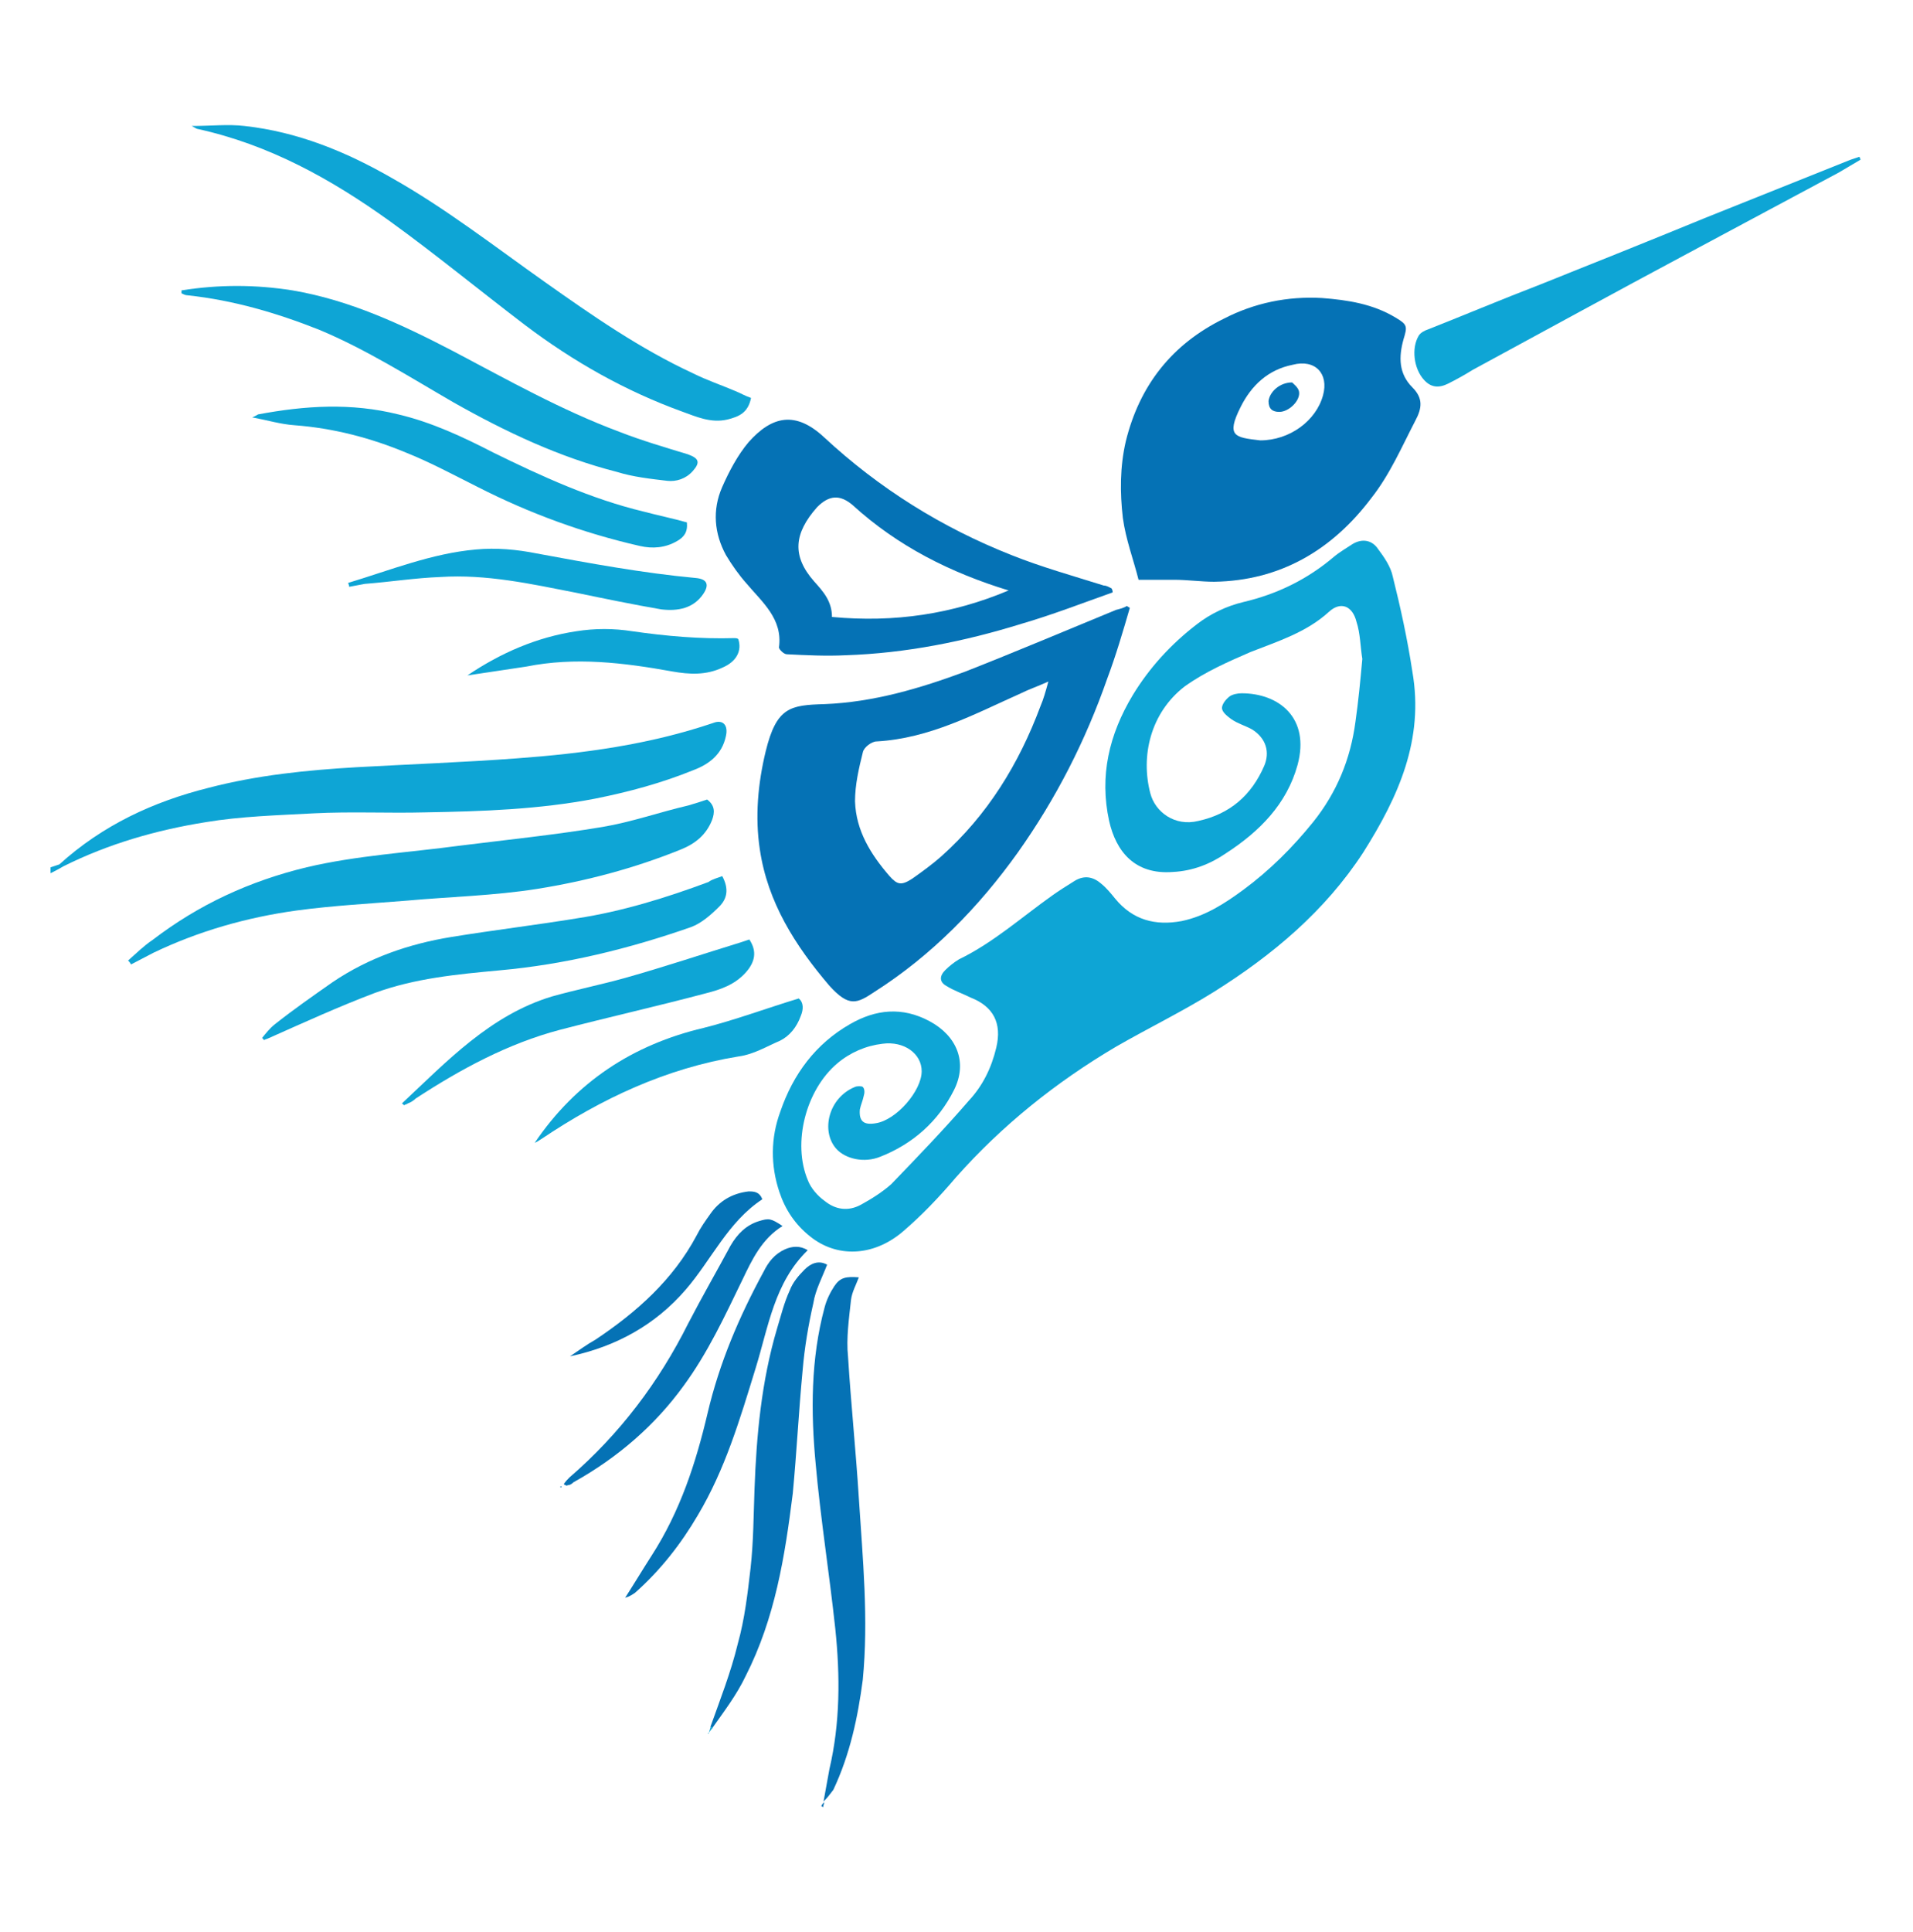 <?xml version="1.0" encoding="utf-8"?>
<!-- Generator: Adobe Illustrator 22.1.0, SVG Export Plug-In . SVG Version: 6.00 Build 0)  -->
<svg version="1.1"
	 id="svg2" inkscape:version="0.92.2 5c3e80d, 2017-08-06" sodipodi:docname="Lenguaje_Latino-Icon.svg" xmlns:cc="http://creativecommons.org/ns#" xmlns:dc="http://purl.org/dc/elements/1.1/" xmlns:inkscape="http://www.inkscape.org/namespaces/inkscape" xmlns:rdf="http://www.w3.org/1999/02/22-rdf-syntax-ns#" xmlns:sodipodi="http://sodipodi.sourceforge.net/DTD/sodipodi-0.dtd" xmlns:svg="http://www.w3.org/2000/svg"
	 xmlns="http://www.w3.org/2000/svg" xmlns:xlink="http://www.w3.org/1999/xlink" x="0px" y="0px" viewBox="0 0 31.7 32"
	 style="enable-background:new 0 0 31.7 32;" xml:space="preserve">
<style type="text/css">
	.st0{fill:#0EA5D5;}
	.st1{fill:#0572B5;}
</style>
<g id="g10" transform="matrix(1.333,0,0,-1.333,2,31.141)" inkscape:groupmode="layer" inkscape:label="Lenguaje Latino - Logo (Manual)">
	<g id="g4074" transform="translate(-1.0375e-6)">
		<g id="g20" transform="matrix(0.122,0,0,0.122,-0.75,12.583)">
			<path id="path22" inkscape:connector-curvature="0" class="st0" d="M-1,0c0.3,0.1,0.6,0.2,0.9,0.3c4.4,4,9.6,6.4,15.2,7.8
				c5,1.3,10,1.8,15.1,2.1c5.4,0.3,10.9,0.5,16.3,0.9c6.8,0.5,13.5,1.4,20,3.6c1,0.4,1.6-0.2,1.3-1.4c-0.4-1.8-1.7-2.8-3.3-3.4
				C61.3,8.6,58,7.7,54.5,7c-5.7-1.1-11.5-1.3-17.3-1.4c-3.8-0.1-7.6,0.1-11.4-0.1c-3.7-0.2-7.4-0.3-11-0.9C9.8,3.8,4.9,2.4,0.3,0.1
				C-0.2-0.2-0.6-0.4-1-0.6V0z"/>
		</g>
		<g id="g24" transform="matrix(0.122,0,0,0.122,15.557,15.173)">
			<path id="path26" inkscape:connector-curvature="0" class="st0" d="M-1,0c-0.2,1.2-0.2,2.6-0.6,3.8c-0.4,1.6-1.6,2.1-2.8,1
				c-2.3-2.1-5.2-3-8-4.1c-2.3-1-4.6-2-6.7-3.5c-3.5-2.7-4.5-7.1-3.5-10.9c0.5-1.9,2.5-3.4,4.9-2.8c3.2,0.7,5.4,2.6,6.7,5.6
				c0.6,1.4,0.2,2.8-1.2,3.7c-0.7,0.4-1.5,0.6-2.2,1.1c-0.4,0.3-0.9,0.7-0.9,1.1c0,0.4,0.4,0.9,0.8,1.2c0.3,0.2,0.8,0.3,1.2,0.3
				c3.8,0,7-2.5,5.7-7.3c-1.1-4-3.9-6.8-7.3-9c-1.6-1.1-3.4-1.8-5.4-1.9c-3.9-0.3-5.8,2.1-6.5,5.2c-1,4.6,0,8.8,2.4,12.8
				c1.7,2.8,3.9,5.2,6.5,7.2c1.4,1.1,3.1,1.9,4.8,2.3c3.4,0.8,6.5,2.3,9.2,4.6c0.6,0.5,1.3,0.9,1.9,1.3c1,0.6,2,0.4,2.6-0.5
				c0.6-0.8,1.3-1.8,1.5-2.8c0.8-3.2,1.5-6.4,2-9.7c1.2-6.9-1.4-12.7-5-18.4c-3.9-6-9.3-10.5-15.2-14.2c-3.2-2-6.7-3.7-10-5.6
				c-6.1-3.6-11.6-8-16.3-13.3c-1.7-2-3.5-3.9-5.5-5.6c-3-2.5-6.7-2.6-9.4-0.4c-1.5,1.2-2.5,2.7-3.1,4.5c-0.9,2.7-0.9,5.5,0.1,8.2
				c1.3,3.8,3.6,6.9,7.1,8.9c2.6,1.5,5.3,1.8,8.1,0.3c2.8-1.5,3.9-4.2,2.5-7c-1.6-3.2-4.2-5.5-7.5-6.8c-1.7-0.7-3.6-0.2-4.5,0.8
				c-1.6,1.8-0.8,5.2,1.9,6.3c0.2,0.1,0.7,0.1,0.8,0c0.2-0.2,0.2-0.6,0.1-0.9c-0.1-0.5-0.3-0.9-0.4-1.4c-0.1-1.2,0.4-1.6,1.6-1.4
				c2.1,0.3,4.7,3.3,4.7,5.3c0,1.8-1.8,3.1-4,2.8c-1.7-0.2-3.3-0.9-4.6-2c-3.2-2.7-4.6-8.1-3-11.9c0.3-0.8,1-1.6,1.7-2.1
				c1.1-0.9,2.4-1.1,3.7-0.4c1.1,0.6,2.2,1.3,3.1,2.1c2.7,2.8,5.4,5.6,7.9,8.5c1.4,1.5,2.3,3.3,2.8,5.4c0.6,2.5-0.3,4.2-2.6,5.1
				c-0.8,0.4-1.7,0.7-2.5,1.2c-0.7,0.4-0.7,1-0.1,1.6c0.4,0.4,0.9,0.8,1.4,1.1c3.5,1.7,6.4,4.3,9.5,6.5c0.7,0.5,1.5,1,2.3,1.5
				c1,0.6,1.9,0.4,2.7-0.3c0.5-0.4,1-1,1.4-1.5c1.8-2.2,4.1-2.8,6.8-2.3c2.4,0.5,4.4,1.8,6.3,3.2c2.7,2,5,4.3,7.1,6.9
				c2.4,3,3.8,6.4,4.3,10.2C-1.4-4.3-1.2-2.2-1,0"/>
		</g>
		<g id="g28" transform="matrix(0.122,0,0,0.122,14.288,17.889)">
			<path id="path30" inkscape:connector-curvature="0" class="st1" d="M-1,0C2,0,4.7,2,5.4,4.6c0.6,2.2-0.8,3.7-3.1,3.1
				C-0.2,7.2-1.9,5.6-3,3.4C-4.5,0.4-3.6,0.3-1,0 M-13.4-14.2c-0.5,2-1.3,4.1-1.6,6.3c-0.3,2.6-0.3,5.2,0.3,7.8
				c1.4,5.7,4.7,9.9,10,12.5c3.1,1.6,6.5,2.3,10,2.1c2.6-0.2,5.2-0.6,7.5-2c1.2-0.7,1.2-0.9,0.8-2.2c-0.5-1.8-0.5-3.5,0.9-4.9
				c1.1-1.1,1-2.1,0.3-3.4c-1.4-2.7-2.6-5.5-4.5-7.9C6.3-11.2,1-14.3-5.7-14.4c-1.3,0-2.7,0.2-4.1,0.2
				C-10.8-14.2-11.9-14.2-13.4-14.2"/>
		</g>
		<g id="g32" transform="matrix(0.122,0,0,0.122,11.654,14.892)">
			<path id="path34" inkscape:connector-curvature="0" class="st1" d="M-1,0c-1.1-0.5-2-0.8-2.8-1.2c-4.7-2.1-9.3-4.6-14.7-4.9
				c-0.5,0-1.3-0.6-1.4-1.1c-0.4-1.6-0.8-3.3-0.8-5c0.1-3,1.6-5.4,3.5-7.6c0.8-0.9,1.2-1,2.3-0.3c1,0.7,2.1,1.5,3,2.3
				c4.7,4.2,7.9,9.4,10.1,15.3C-1.5-1.8-1.3-1.1-1,0 M7.3,7.5C6.6,5.1,5.9,2.7,5,0.3C2.8-6-0.2-11.9-4.1-17.4
				c-4-5.6-8.8-10.5-14.6-14.2c-1.8-1.2-2.6-1.6-4.6,0.6c-3.5,4.1-6.3,8.5-7.1,13.9c-0.5,3.3-0.2,6.7,0.6,10c1.1,4.5,2.5,4.7,6,4.8
				c5,0.2,9.7,1.6,14.3,3.3C-4.4,3,0.8,5.2,5.9,7.3C6.3,7.4,6.7,7.5,7,7.7C7.1,7.6,7.2,7.6,7.3,7.5"/>
		</g>
		<g id="g36" transform="matrix(0.122,0,0,0.122,11.16,16.024)">
			<path id="path38" inkscape:connector-curvature="0" class="st1" d="M-1,0c-5.9,1.8-11.3,4.5-15.9,8.7c-1.3,1.1-2.4,1-3.6-0.2
				c-2.4-2.7-2.6-5-0.3-7.6c0.9-1,1.8-2,1.8-3.6C-12.6-3.3-6.7-2.4-1,0 M9.6-0.2C6.5-1.3,3.4-2.5,0.3-3.4c-5.8-1.8-11.8-3-17.9-3.2
				c-2-0.1-4,0-6,0.1c-0.3,0-0.8,0.5-0.8,0.7c0.4,2.9-1.7,4.6-3.3,6.5c-0.8,0.9-1.5,1.9-2.1,2.9c-1.2,2.2-1.4,4.6-0.4,6.9
				c0.7,1.6,1.6,3.3,2.7,4.6c2.4,2.7,4.8,3.2,7.7,0.5c5.6-5.2,12-9.2,19.1-12c3-1.2,6.2-2.1,9.4-3.1C9,0.5,9.3,0.3,9.5,0.2
				C9.6,0,9.6-0.1,9.6-0.2"/>
		</g>
		<g id="g40" transform="matrix(0.122,0,0,0.122,0.214,11.425)">
			<path id="path42" inkscape:connector-curvature="0" class="st0" d="M-1,0c0.8,0.7,1.6,1.5,2.5,2.1c4.7,3.6,9.9,6,15.7,7.4
				c5.1,1.2,10.4,1.5,15.6,2.2c4.8,0.6,9.7,1.1,14.5,1.9c3,0.5,5.8,1.5,8.8,2.2c0.7,0.2,1.3,0.4,1.9,0.6c0.8-0.6,0.8-1.3,0.5-2.1
				c-0.6-1.5-1.7-2.4-3.2-3c-4.7-1.9-9.6-3.2-14.6-4c-4.4-0.7-8.9-0.8-13.3-1.2c-3.7-0.3-7.5-0.5-11.2-1C11.1,4.4,6.2,3,1.6,0.8
				C0.8,0.4,0.1,0-0.7-0.4C-0.8-0.2-0.9-0.1-1,0"/>
		</g>
		<g id="g44" transform="matrix(0.122,0,0,0.122,1.004,21.796)">
			<path id="path46" inkscape:connector-curvature="0" class="st0" d="M-1,0c2,0,3.7,0.2,5.4,0c5.4-0.6,10.3-2.6,15-5.3
				c5.5-3.1,10.5-7,15.6-10.6c4.8-3.4,9.7-6.8,15.1-9.3c1.4-0.7,2.9-1.2,4.3-1.8c0.5-0.2,1-0.5,1.6-0.7c-0.3-1.5-1.2-1.9-2.4-2.2
				c-1.7-0.4-3.2,0.3-4.6,0.8c-5.8,2.1-11.1,5.1-16,8.8c-4.6,3.5-9.1,7.2-13.8,10.6C13.2-5.4,6.9-1.9-0.4-0.3C-0.5-0.3-0.6-0.2-1,0"
				/>
		</g>
		<g id="g48" transform="matrix(0.122,0,0,0.122,0.878,19.753)">
			<path id="path50" inkscape:connector-curvature="0" class="st0" d="M-1,0c3.8,0.6,7.5,0.6,11.3,0c5.9-1,11.2-3.5,16.4-6.2
				c5.5-2.9,11-6,16.9-8.2c2.3-0.9,4.7-1.6,7-2.3c1.1-0.4,1.3-0.8,0.5-1.7c-0.7-0.8-1.7-1.1-2.6-1c-1.7,0.2-3.5,0.4-5.1,0.9
				c-5.9,1.5-11.4,4.1-16.7,7.1c-4.5,2.6-8.9,5.4-13.7,7.4C8.7-2.3,4.3-1-0.4-0.5c-0.2,0-0.4,0.1-0.6,0.2C-1-0.2-1-0.1-1,0"/>
		</g>
		<g id="g52" transform="matrix(0.122,0,0,0.122,7.6,12.474)">
			<path id="path54" inkscape:connector-curvature="0" class="st0" d="M-1,0c0.7-1.3,0.5-2.3-0.3-3.1c-0.8-0.8-1.8-1.7-2.9-2.1
				C-10.5-7.4-17-9-23.7-9.6c-4.3-0.4-8.6-0.8-12.7-2.3c-3.7-1.4-7.2-3-10.8-4.6c-0.2-0.1-0.3-0.1-0.5-0.2c-0.1,0.1-0.1,0.2-0.2,0.2
				c0.4,0.5,0.8,1,1.3,1.4c1.9,1.5,3.9,2.9,5.9,4.3c3.7,2.5,7.8,3.9,12.1,4.6c4.3,0.7,8.5,1.2,12.8,1.9c4.6,0.7,9.1,2.1,13.4,3.7
				C-2-0.3-1.5-0.2-1,0"/>
		</g>
		<g id="g56" transform="matrix(0.122,0,0,0.122,21.75,21.377)">
			<path id="path58" inkscape:connector-curvature="0" class="st0" d="M-1,0c-0.7-0.4-1.5-0.9-2.2-1.3c-5.2-2.8-10.3-5.5-15.5-8.3
				c-7.3-3.9-14.6-7.9-21.8-11.8c-0.8-0.5-1.7-1-2.5-1.4c-1-0.5-1.8-0.4-2.5,0.4c-1,1.1-1.3,3.2-0.5,4.5c0.2,0.3,0.6,0.5,0.9,0.6
				c3.8,1.5,7.6,3.1,11.5,4.6c5.5,2.2,11,4.4,16.6,6.7c5,2,10,4,15,6c0.3,0.1,0.6,0.2,0.9,0.3C-1.1,0.2-1,0.1-1,0"/>
		</g>
		<g id="g60" transform="matrix(0.122,0,0,0.122,1.756,18.175)">
			<path id="path62" inkscape:connector-curvature="0" class="st0" d="M-1,0c0.3,0.1,0.4,0.2,0.6,0.3c4.8,0.9,9.5,1.2,14.3,0
				c3.4-0.8,6.6-2.3,9.7-3.9c4.9-2.4,9.9-4.7,15.3-6c1.5-0.4,3-0.7,4.4-1.1c0.1-1-0.3-1.5-1-1.9c-1.2-0.7-2.5-0.8-3.8-0.5
				c-5.7,1.3-11.2,3.3-16.5,6c-2.4,1.2-4.8,2.5-7.3,3.5C11.1-2.1,7.3-1.1,3.3-0.8C1.9-0.7,0.6-0.3-1,0"/>
		</g>
		<g id="g64" transform="matrix(0.122,0,0,0.122,8.859,0.973)">
			<path id="path66" inkscape:connector-curvature="0" class="st1" d="M-1,0c0.2,1.1,0.4,2.2,0.6,3.3C0.7,8,0.7,12.8,0.2,17.6
				c-0.6,5.6-1.5,11.2-2,16.8c-0.5,5.3-0.5,10.7,0.9,15.9c0.2,0.8,0.6,1.6,1,2.2c0.6,0.9,1.2,1,2.5,0.9c-0.3-0.8-0.7-1.5-0.8-2.3
				c-0.2-1.9-0.5-3.9-0.3-5.8c0.3-4.8,0.8-9.6,1.1-14.4c0.4-6.2,1-12.3,0.4-18.5C2.5,8.6,1.7,4.8,0,1.2C-0.3,0.8-0.6,0.4-1,0L-1,0z"
				/>
		</g>
		<g id="g68" transform="matrix(0.122,0,0,0.122,7.452,1.899)">
			<path id="path70" inkscape:connector-curvature="0" class="st1" d="M-1,0c1,2.8,2.1,5.6,2.8,8.5c0.7,2.5,1,5.1,1.3,7.7
				c0.3,2.7,0.3,5.3,0.4,8c0.2,5.5,0.7,11,2.3,16.4c0.4,1.3,0.7,2.6,1.3,3.9C7.4,45.3,8,46,8.6,46.6c0.6,0.6,1.4,1,2.3,0.5
				c-0.5-1.3-1.2-2.6-1.4-3.9C9,41,8.6,38.7,8.4,36.3c-0.4-4.2-0.6-8.3-1-12.5C6.6,17.4,5.6,11.1,2.6,5.2C1.7,3.3,0.4,1.6-0.8-0.1
				C-0.8,0-0.9,0-1,0"/>
		</g>
		<g id="g72" transform="matrix(0.122,0,0,0.122,3.618,9.649)">
			<path id="path74" inkscape:connector-curvature="0" class="st0" d="M-1,0c4.6,4.3,9,9,15.3,10.9c2.5,0.7,5,1.2,7.5,1.9
				c3.9,1.1,7.8,2.4,11.7,3.6c0.3,0.1,0.6,0.2,0.9,0.3c0.8-1.2,0.6-2.3-0.4-3.4c-1.1-1.2-2.5-1.7-4.1-2.1C25,9.9,20.1,8.8,15.1,7.5
				c-5.3-1.4-10.1-4-14.7-7C0.2,0.3-0.1,0.1-0.4,0c-0.1-0.1-0.3-0.1-0.4-0.2C-0.8-0.1-0.9-0.1-1,0"/>
		</g>
		<g id="g76" transform="matrix(0.122,0,0,0.122,2.95,16.118)">
			<path id="path78" inkscape:connector-curvature="0" class="st0" d="M-1,0c4.3,1.3,8.5,3,13,3.4c2.1,0.2,4.2,0,6.2-0.4
				C23.6,2,29,1,34.4,0.5c1.2-0.1,1.4-0.7,0.8-1.6c-1-1.5-2.6-1.8-4.3-1.6C28-2.2,25.1-1.6,22.2-1c-4.6,0.9-9.1,1.9-13.8,1.6
				C5.8,0.5,3.3,0.1,0.7-0.1C0.2-0.2-0.4-0.3-0.9-0.4C-0.9-0.2-1-0.1-1,0"/>
		</g>
		<g id="g80" transform="matrix(0.122,0,0,0.122,6.393,3.506)">
			<path id="path82" inkscape:connector-curvature="0" class="st1" d="M-1,0c0.9,1.4,1.8,2.9,2.7,4.3c2.9,4.5,4.5,9.4,5.7,14.5
				c1.2,5.1,3.2,9.8,5.7,14.4c0.5,1,1.1,1.8,2.2,2.3c0.7,0.3,1.5,0.4,2.3-0.1c-3.4-3.3-4-7.8-5.3-12c-1.6-5.2-3.1-10.3-5.9-15
				C4.7,5.5,2.6,2.8,0,0.5C-0.3,0.3-0.6,0.1-1,0L-1,0z"/>
		</g>
		<g id="g84" transform="matrix(0.122,0,0,0.122,5.269,9.16)">
			<path id="path86" inkscape:connector-curvature="0" class="st0" d="M-1,0C3.2,6.2,9,10,16.2,11.7c3.2,0.8,6.4,2,9.7,3
				c0.5-0.4,0.5-1.1,0.2-1.8c-0.4-1.1-1.1-2-2.1-2.5c-1.4-0.6-2.7-1.4-4.2-1.6c-7.4-1.2-14-4.3-20.1-8.4C-0.5,0.3-0.7,0.1-1,0"/>
		</g>
		<g id="g88" transform="matrix(0.122,0,0,0.122,4.432,14.968)">
			<path id="path90" inkscape:connector-curvature="0" class="st0" d="M-1,0c3.4,2.3,7.1,3.9,11.1,4.5c1.9,0.3,3.8,0.3,5.7,0
				c3.5-0.5,6.9-0.8,10.4-0.7c0.1,0,0.3,0,0.4-0.1C27,2.5,26.4,1.4,25,0.8c-1.7-0.8-3.4-0.7-5.1-0.4c-5,0.9-9.9,1.5-14.9,0.5
				C3,0.6,1,0.3-1,0"/>
		</g>
		<g id="g92" transform="matrix(0.122,0,0,0.122,5.629,4.917)">
			<path id="path94" inkscape:connector-curvature="0" class="st1" d="M-1,0c0.2,0.3,0.4,0.5,0.6,0.7c5.1,4.4,9.1,9.7,12.1,15.7
				c1.4,2.7,2.9,5.3,4.3,7.9c0.7,1.2,1.6,2.1,2.9,2.5c1,0.3,1.2,0.3,2.4-0.5c-2.1-1.3-3.1-3.4-4.1-5.5c-1.8-3.7-3.5-7.4-6-10.8
				C8.3,6,4.5,2.7,0,0.2C-0.2,0-0.4-0.1-0.6-0.1C-0.7-0.2-0.8-0.1-1,0"/>
		</g>
		<g id="g96" transform="matrix(0.122,0,0,0.122,8.098,8.458)">
			<path id="path98" inkscape:connector-curvature="0" class="st1" d="M-1,0c-3.5-2.3-5.2-6.2-7.8-9.2c-3.1-3.6-7.1-5.8-11.8-6.8
				c0.9,0.6,1.7,1.2,2.6,1.7c4.2,2.8,7.9,6.1,10.3,10.6c0.4,0.8,0.9,1.5,1.4,2.2c0.9,1.3,2.2,2.1,3.9,2.3C-1.9,0.8-1.3,0.8-1,0"/>
		</g>
		<g id="g100" transform="matrix(0.122,0,0,0.122,7.433,1.828)">
			<path id="path102" inkscape:connector-curvature="0" class="st0" d="M-1,0c0.1,0.2,0.1,0.4,0.2,0.6c0.1,0,0.2,0,0.2-0.1
				C-0.8,0.3-0.9,0.1-1,0L-1,0z"/>
		</g>
		<g id="g104" transform="matrix(0.122,0,0,0.122,8.867,0.966)">
			<path id="path106" inkscape:connector-curvature="0" class="st1" d="M-1,0c0-0.2-0.1-0.3-0.1-0.5c-0.1,0-0.1,0.1-0.2,0.1
				C-1.2-0.2-1.1-0.1-1,0L-1,0z"/>
		</g>
		<g id="g108" transform="matrix(0.122,0,0,0.122,5.606,4.885)">
			<path id="path110" inkscape:connector-curvature="0" class="st1" d="M-1,0C-1,0-1-0.1-1,0c-0.1-0.1-0.2,0-0.2,0
				C-1.1,0-1.1,0.1-1,0C-1,0.1-1,0-1,0"/>
		</g>
		<g id="g112" transform="matrix(0.122,0,0,0.122,6.361,3.472)">
			<path id="path114" inkscape:connector-curvature="0" class="st0" d="M-1,0c0.1,0.1,0.2,0.2,0.3,0.3l0,0C-0.8,0.2-0.9,0.1-1,0
				L-1,0z"/>
		</g>
		<g id="g116" transform="matrix(0.122,0,0,0.122,6.359,3.473)">
			<path id="path118" inkscape:connector-curvature="0" class="st0" d="M-1,0c0,0-0.1-0.1-0.1-0.1C-1.1-0.1-1.1-0.1-1,0
				C-1,0-1,0-1,0L-1,0z"/>
		</g>
		<g id="g120" transform="matrix(0.122,0,0,0.122,7.432,1.829)">
			<path id="path122" inkscape:connector-curvature="0" class="st0" d="M-1,0C-1,0-1-0.1-1-0.1c0,0-0.1,0-0.1,0C-1.1-0.1-1,0-1,0
				L-1,0z"/>
		</g>
		<g id="g124" transform="matrix(0.122,0,0,0.122,14.684,18.609)">
			<path id="path126" inkscape:connector-curvature="0" class="st1" d="M-1,0c0.2-0.2,0.6-0.5,0.7-0.9c0.2-0.9-1-2.1-2-2.1
				c-0.7,0-1.1,0.3-1.1,1.1C-3.3-1-2.3,0-1,0"/>
		</g>
	</g>
</g>
</svg>
